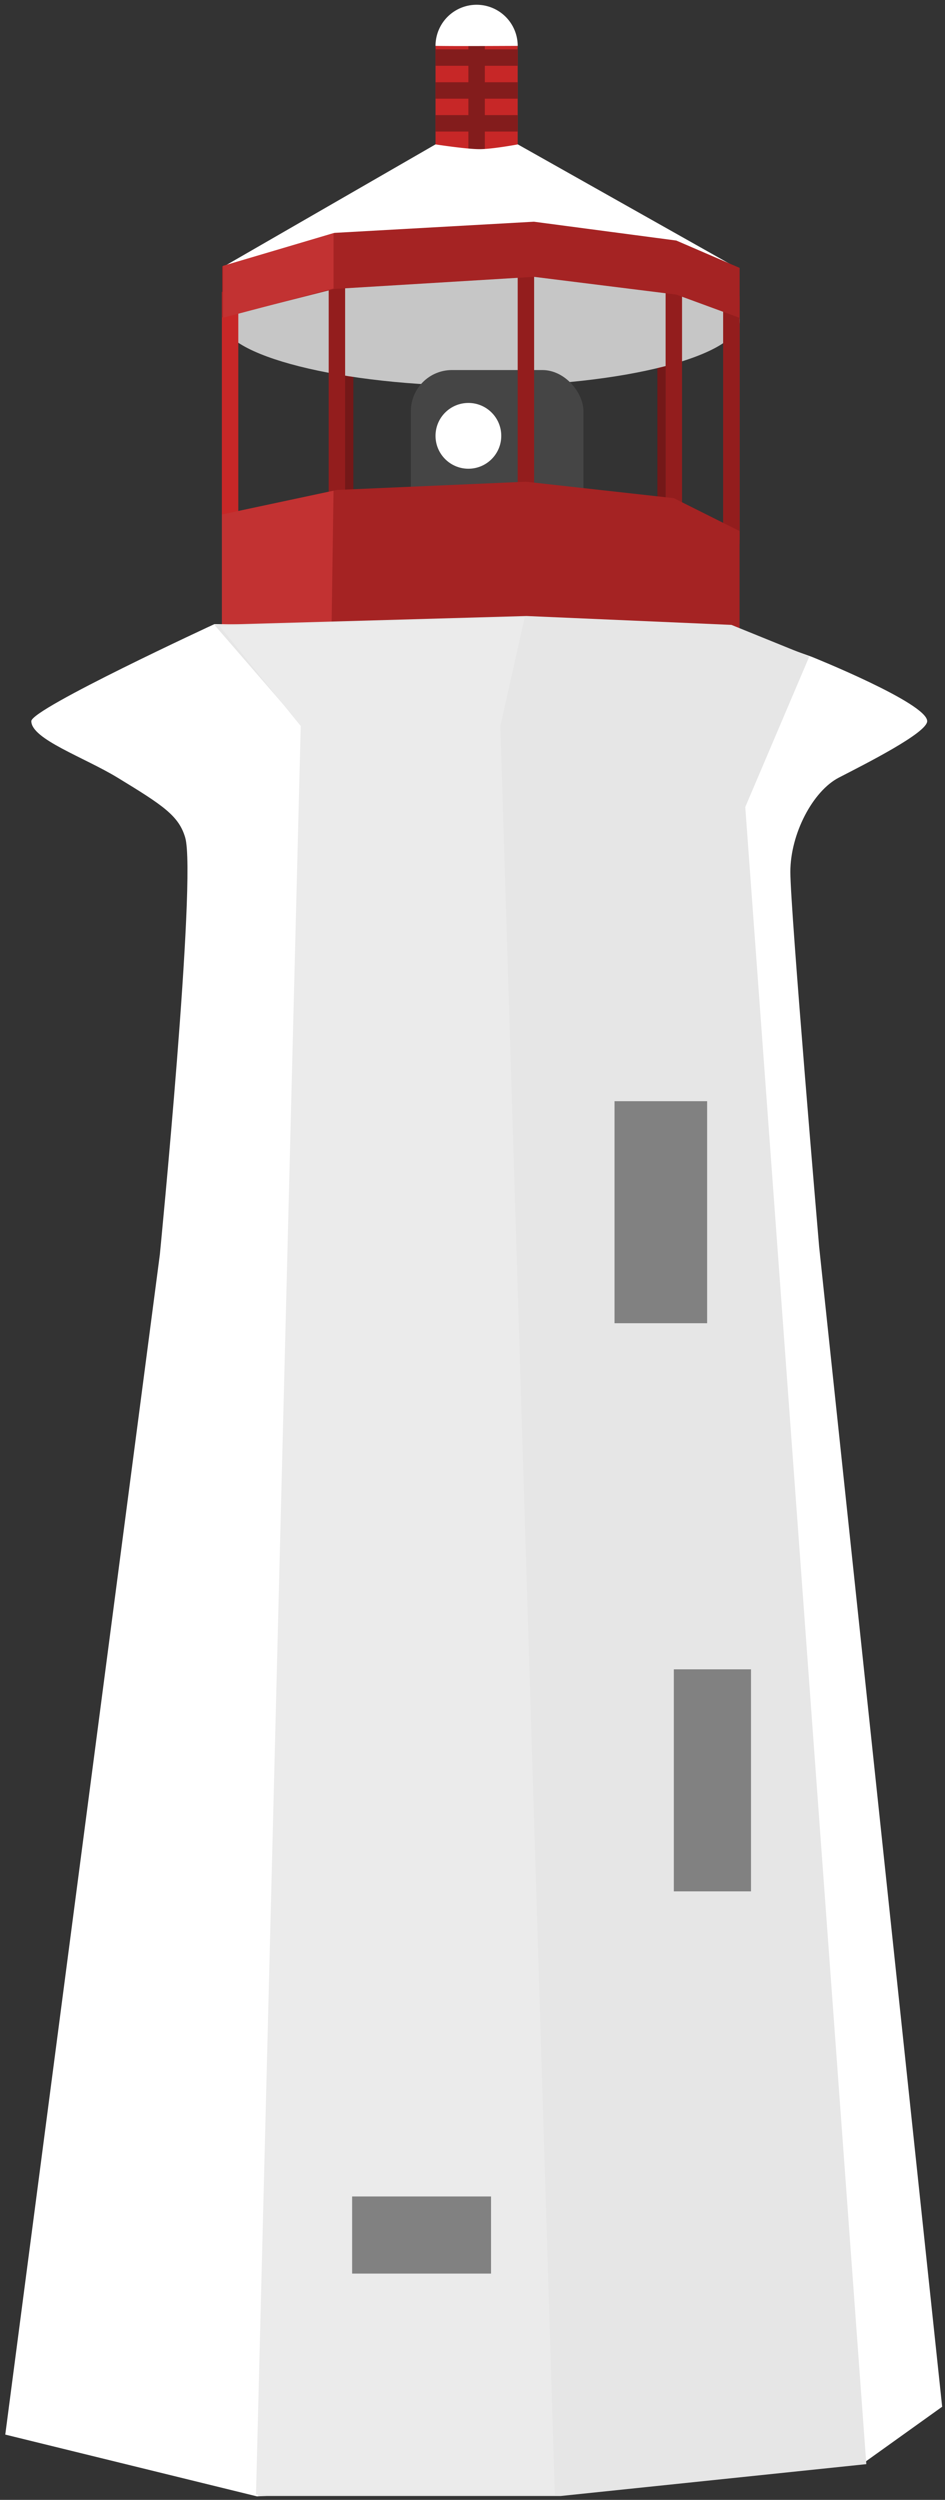 <svg width="115" height="304" viewBox="0 0 115 304" xmlns="http://www.w3.org/2000/svg"><rect x="0" y="0" width="115" height="304" fill="#333333" stroke="none"/><title>lamp</title><g fill="none" fill-rule="evenodd"><g transform="translate(27)"><path d="M26.012 6H26v19.746h10V6h-.012c.008-.11.012-.22.012-.33C36 3.09 33.761 1 31 1s-5 2.09-5 4.67c0 .11.004.22.012.33z" fill="#C72727"/><path fill="#831C1C" d="M30 5h2v14h-2z"/><path d="M36 5.58a5 5 0 0 0-10 0c2.994.043 7.116.009 10 0zM.104 32.48l25.892-14.92s3.764.58 5.355.58c1.564 0 4.667-.58 4.667-.58l26.955 15.184-62.869-.265z" fill="#FFF"/><path fill="#831C1C" d="M26 14h10v2H26zm0-4h10v2H26zm0-4h10v2H26z"/><path d="M53.5 33.5v28.071M15.5 33.5v28.071m23-28.071v28.071" stroke="#741818" stroke-linecap="square"/><path d="M31.77 46.942c17.247 0 31.245-3.727 31.245-7.953 0-4.226-13.998-7.35-31.246-7.35C14.522 31.638 0 34.762 0 38.988s14.522 7.953 31.77 7.953z" fill="#C6C6C6"/><rect fill="#454545" x="23" y="45" width="21" height="21" rx="5"/><circle fill="#FFF" cx="30" cy="53" r="4"/><path d="M1 36.5v28.071" stroke="#C72727" stroke-width="2" stroke-linecap="square"/><path stroke="#931D1D" stroke-width="2" stroke-linecap="square" d="M14 33v28.071M37 32.5v28.071M55 33.5v28.071"/><path d="M62.5 37.08v28.071" stroke="#C72727" stroke-linecap="square"/><path d="M62.001 37.057L62 65.151" stroke="#931D1D" stroke-width="2" stroke-linecap="square"/><path fill="#A52323" d="M0 62.58v15l43 1 20 3v-17l-8-4-18-2-23 1z"/><path fill="#C23232" d="M.007 62.562l13.583-2.887-.25 17.06H.007z"/><path fill="#A52323" d="M13.711 28.319L.044 32.385v6.218l13.667-3.466 24.266-1.473 17.321 2.159 7.711 2.831v-6.076l-7.71-3.327-17.322-2.29"/><path fill="#C23232" d="M.134 32.33v6.313l13.456-3.559V28.35z"/></g><path d="M3.812 87.696c0 2.185 6.436 4.4 10.483 6.864 5.541 3.374 7.467 4.638 8.244 7.295 1.418 4.847-3.087 50.71-3.087 50.71L.642 296.06l30.631 7.514 73.868-4.094 9.513-6.807-14.969-141.048s-3.505-40.963-3.505-45.597c0-4.633 2.737-9.832 5.904-11.467 3.167-1.635 10.748-5.44 10.748-6.864 0-2.191-14.034-7.82-14.034-7.82l-9.664-3.465H68.517l-42.43-.513S3.811 86.19 3.811 87.696z" fill="#FFF"/><path fill="#E6E6E6" d="M26.09 75.99l13.274 15.326-7.975 212.214h36.824l37.212-3.876L90.695 98.14l7.791-18.306-9.476-3.844-24.938-1.08z"/><path fill="#EBEBEB" d="M63.856 75.062L60.891 88.29l6.629 215.07H31.153l5.443-215.07-9.856-12.143z"/><path fill="#818181" d="M74.783 133.912h11.27v27h-11.27zm-31.931 133.19h16.904v9.38H42.852zM82 203h9.391v27H82z"/></g></svg>